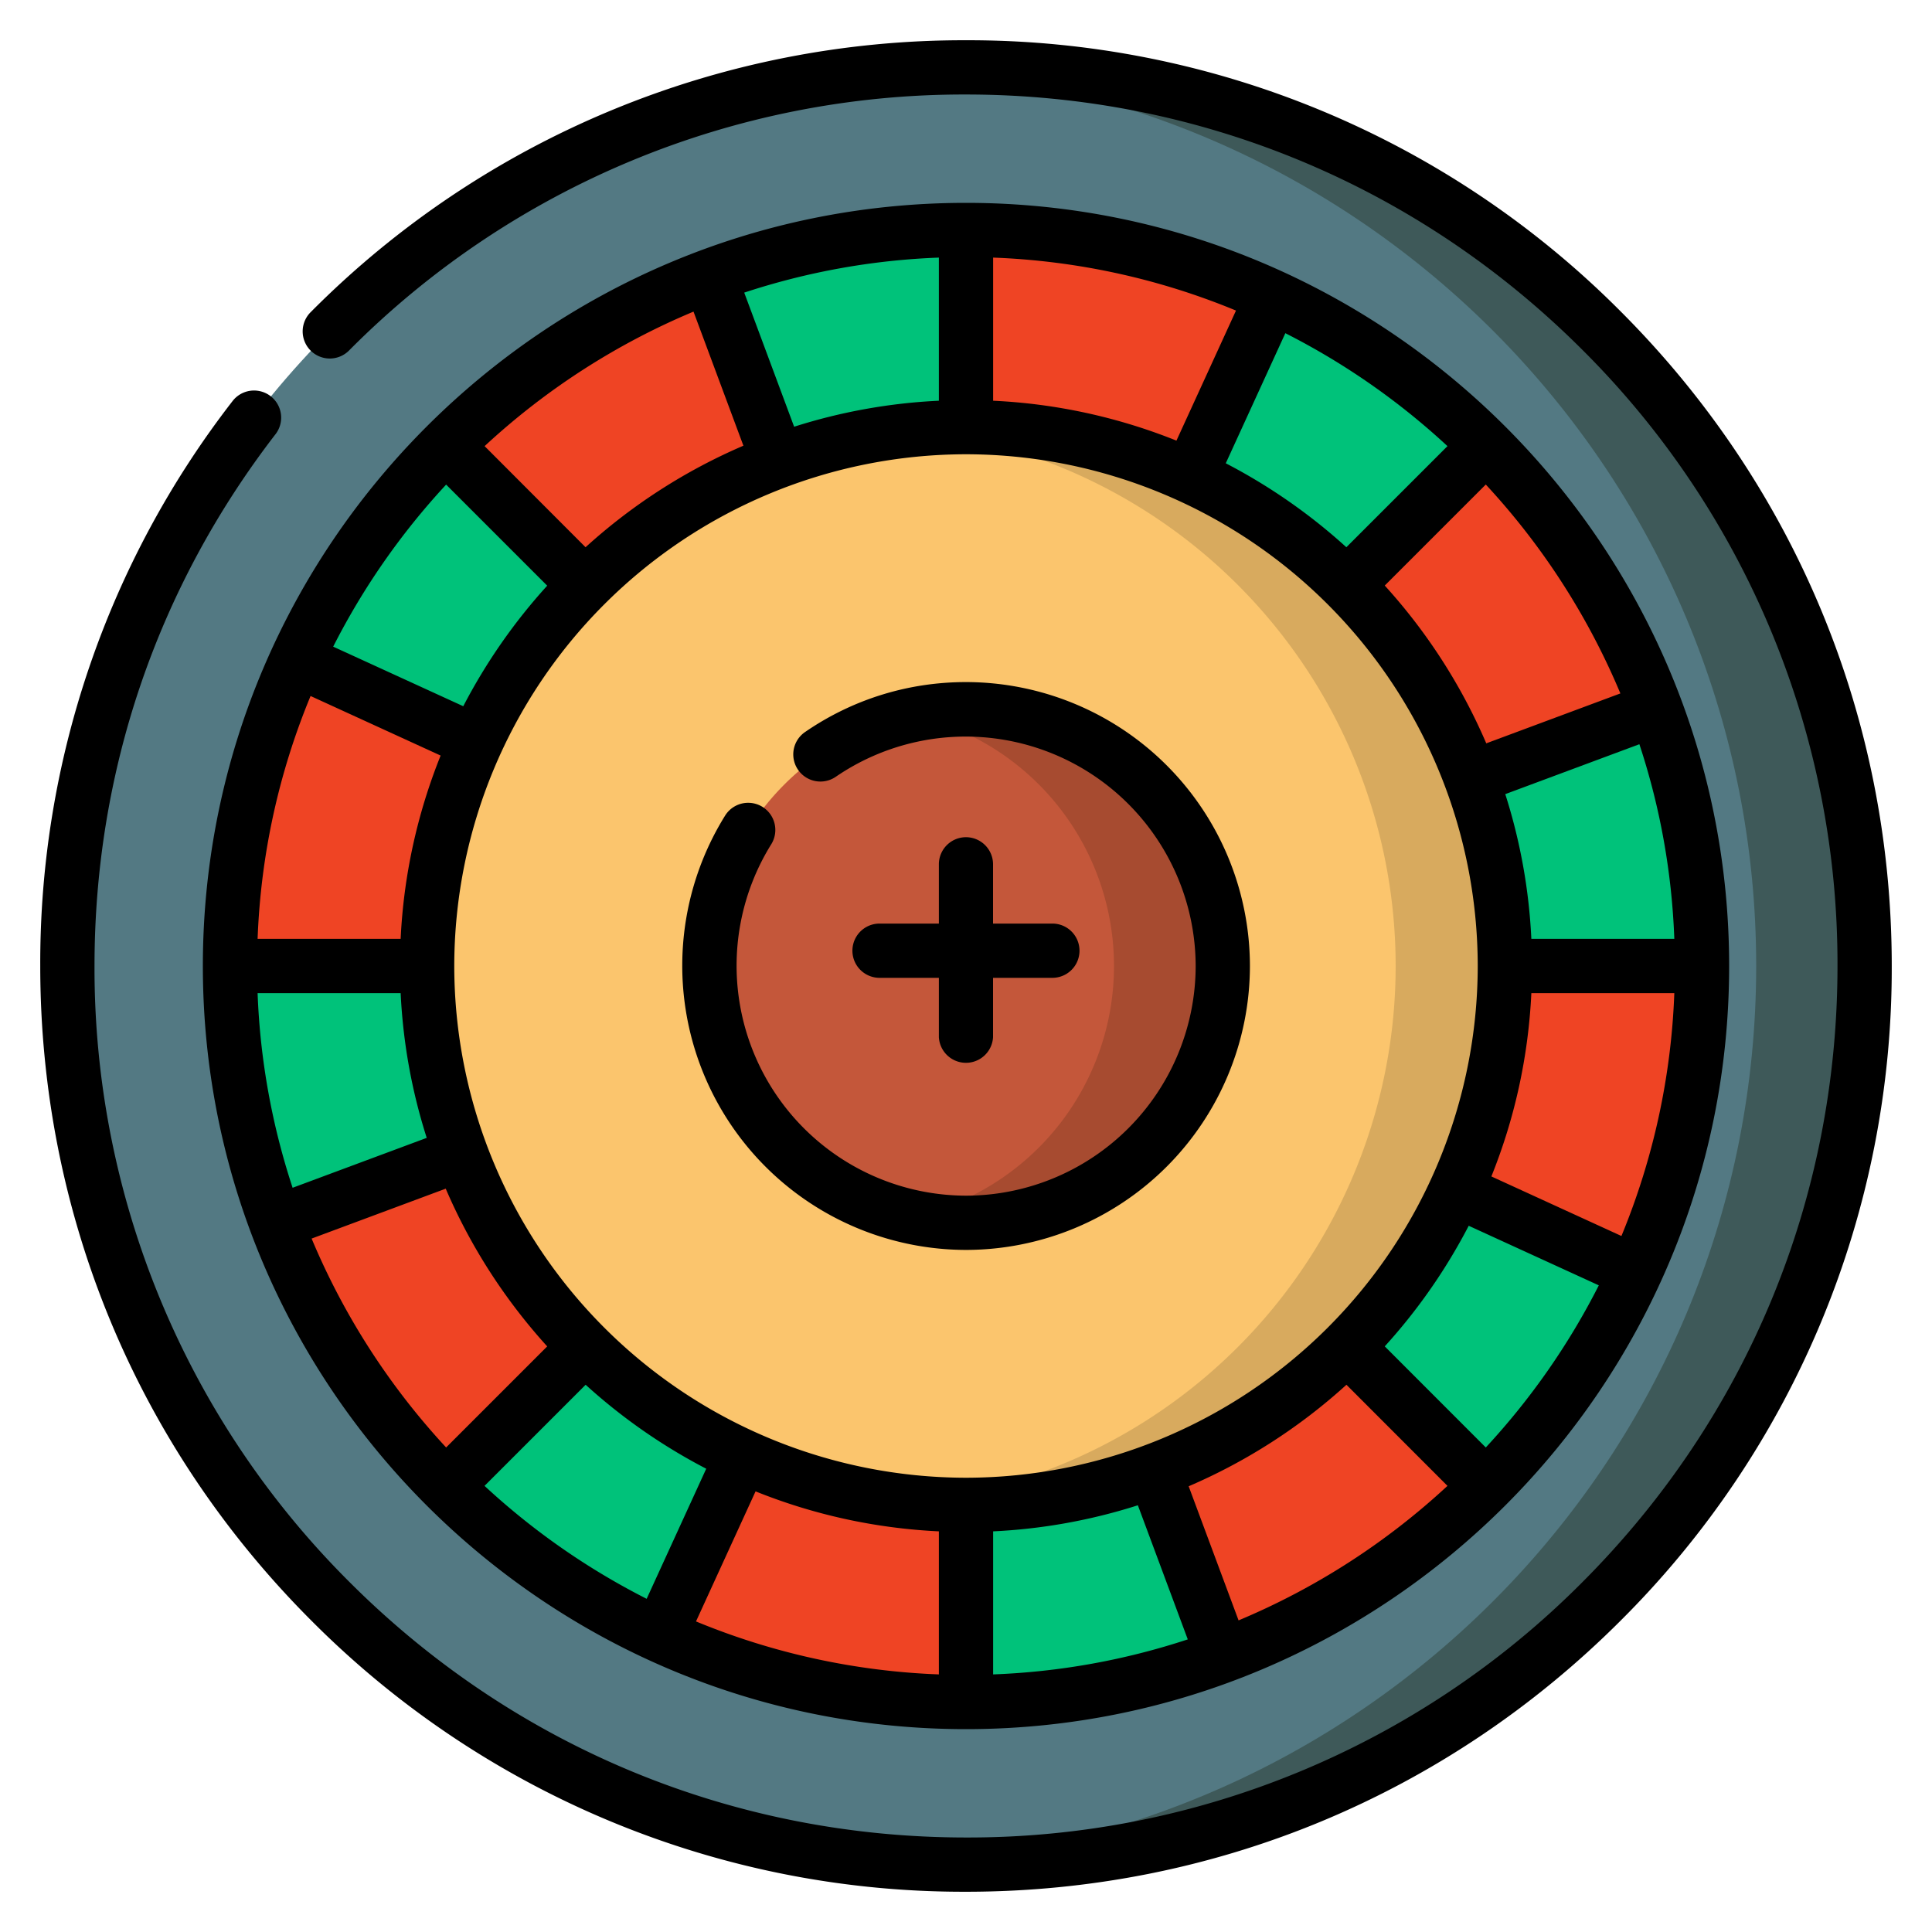 <svg width="24" height="24" fill="none" xmlns="http://www.w3.org/2000/svg">
  <defs/>
  <path d="M12 23.163c6.165 0 11.163-4.998 11.163-11.163S18.165.837 12 .837.837 5.835.837 12 5.835 23.163 12 23.163z" fill="#537983"/>
  <path d="M12 .837c-.226 0-.45.007-.674.02 5.851.35 10.49 5.204 10.49 11.143 0 5.939-4.639 10.794-10.49 11.142.223.014.448.021.674.021 6.165 0 11.163-4.998 11.163-11.163S18.165.837 12 .837z" fill="#3E5959"/>
  <path d="M12 21.143a9.144 9.144 0 100-18.287 9.144 9.144 0 000 18.288z" fill="#EF4424"/>
  <g fill="#00C27A">
    <path d="M12 11.999l8.569-3.19a9.143 9.143 0 01.575 3.19H12zM12 11.999l8.315 3.803a9.141 9.141 0 01-1.85 2.662L12 12z"/>
    <path d="M12 11.999l3.19 8.569a9.144 9.144 0 01-3.19.574V12zM12 11.999l-3.804 8.315a9.145 9.145 0 01-2.662-1.85L12 12z"/>
    <path d="M12 11.999l-8.569 3.19A9.144 9.144 0 012.856 12H12zM12 11.999L3.685 8.196a9.145 9.145 0 011.85-2.662L12 11.999zM12 11.999L8.81 3.43A9.143 9.143 0 0112 2.856v9.143zM12 11.999l3.803-8.315a9.147 9.147 0 012.662 1.85L12 11.999z"/>
  </g>
  <path d="M12 18.694a6.694 6.694 0 100-13.388 6.694 6.694 0 000 13.388z" fill="#FBC56D"/>
  <path d="M12 5.306c-.227 0-.452.012-.674.034a6.695 6.695 0 010 13.32A6.694 6.694 0 1012 5.306z" fill="#D8AA5E"/>
  <path d="M12 15.19a3.19 3.19 0 100-6.38 3.19 3.19 0 000 6.38z" fill="#C4573A"/>
  <path d="M12 8.81c-.231 0-.457.025-.674.072a3.191 3.191 0 010 6.236A3.19 3.19 0 1012 8.81z" fill="#A74B30"/>
  <path d="M5.534 5.534l1.732 1.733-1.732-1.733zM3.685 8.197a9.145 9.145 0 011.85-2.662M5.911 9.215L3.685 8.197 5.91 9.215z" fill="#00C27A"/>
  <path d="M20.132 3.868A11.425 11.425 0 0012 .5a11.424 11.424 0 00-8.137 3.374.337.337 0 10.477.476A10.755 10.755 0 0112 1.174c2.892 0 5.61 1.126 7.655 3.17A10.755 10.755 0 0122.826 12c0 2.892-1.126 5.61-3.17 7.655A10.755 10.755 0 0112 22.826c-2.892 0-5.61-1.126-7.655-3.17A10.755 10.755 0 011.174 12c0-2.417.779-4.703 2.253-6.612a.337.337 0 00-.534-.411A11.39 11.39 0 00.5 12c0 3.072 1.196 5.96 3.368 8.132A11.425 11.425 0 0012 23.5c3.072 0 5.96-1.196 8.132-3.368A11.425 11.425 0 0023.5 12c0-3.072-1.196-5.96-3.368-8.132z" fill="#000"/>
  <path d="M12 15.527A3.531 3.531 0 0015.527 12 3.531 3.531 0 0012 8.473c-.719 0-1.41.215-2 .621a.337.337 0 00.383.555A2.857 2.857 0 0114.853 12 2.857 2.857 0 0112 14.853a2.857 2.857 0 01-2.42-4.364.337.337 0 10-.572-.358A3.531 3.531 0 0012 15.527z" fill="#000"/>
  <path d="M12 10.4a.337.337 0 00-.337.336v.737h-.737a.337.337 0 000 .674h.737v.737a.337.337 0 00.673 0v-.737h.737a.337.337 0 000-.674h-.737v-.737A.337.337 0 0012 10.4z" fill="#000"/>
  <path d="M12 21.48c5.227 0 9.48-4.252 9.48-9.48 0-5.228-4.253-9.48-9.48-9.48-5.228 0-9.48 4.252-9.48 9.48 0 5.228 4.252 9.48 9.48 9.48zm0-15.837A6.364 6.364 0 0118.357 12 6.364 6.364 0 0112 18.357 6.364 6.364 0 015.643 12 6.364 6.364 0 0112 5.643zM6.798 16.725l-1.256 1.256a8.83 8.83 0 01-1.671-2.595l1.666-.62c.31.723.739 1.385 1.261 1.96zm.477.477c.45.409.953.76 1.498 1.043l-.74 1.616a8.844 8.844 0 01-2.014-1.403l1.256-1.256zm2.11 1.324c.71.286 1.477.459 2.278.497V20.8a8.75 8.75 0 01-3.017-.658l.74-1.616zm2.952.497a6.99 6.99 0 001.798-.324l.62 1.666a8.757 8.757 0 01-2.418.435v-1.777zm2.429-.56a7.048 7.048 0 001.96-1.261l1.255 1.256a8.827 8.827 0 01-2.595 1.671l-.62-1.666zm2.436-1.738c.409-.45.76-.953 1.043-1.498l1.616.74a8.842 8.842 0 01-1.404 2.014l-1.255-1.256zm1.324-2.11c.286-.71.459-1.477.497-2.278h1.776a8.747 8.747 0 01-.657 3.017l-1.616-.74zm.497-2.952a6.99 6.99 0 00-.324-1.798l1.666-.62c.253.766.403 1.577.434 2.418h-1.776zm-.56-2.429a7.052 7.052 0 00-1.261-1.96l1.255-1.255a8.83 8.83 0 011.672 2.595l-1.666.62zm-1.738-2.436c-.45-.409-.953-.76-1.498-1.043l.74-1.616a8.844 8.844 0 012.014 1.403l-1.256 1.256zm-2.11-1.324a6.982 6.982 0 00-2.278-.496V3.2c1.064.04 2.08.27 3.017.658l-.74 1.616zm-2.952-.496a6.99 6.99 0 00-1.798.323l-.62-1.666a8.758 8.758 0 012.418-.435v1.778zm-2.429.559a7.05 7.05 0 00-1.96 1.261L6.02 5.542a8.83 8.83 0 012.595-1.671l.62 1.666zM6.798 7.275c-.409.45-.76.953-1.043 1.498l-1.616-.74A8.845 8.845 0 015.542 6.02l1.256 1.256zm-1.324 2.11a6.983 6.983 0 00-.497 2.278H3.2c.04-1.064.27-2.08.658-3.017l1.616.74zm-.497 2.952c.03.624.141 1.226.324 1.798l-1.666.62a8.757 8.757 0 01-.435-2.418h1.777z" fill="#000"/>
</svg>
